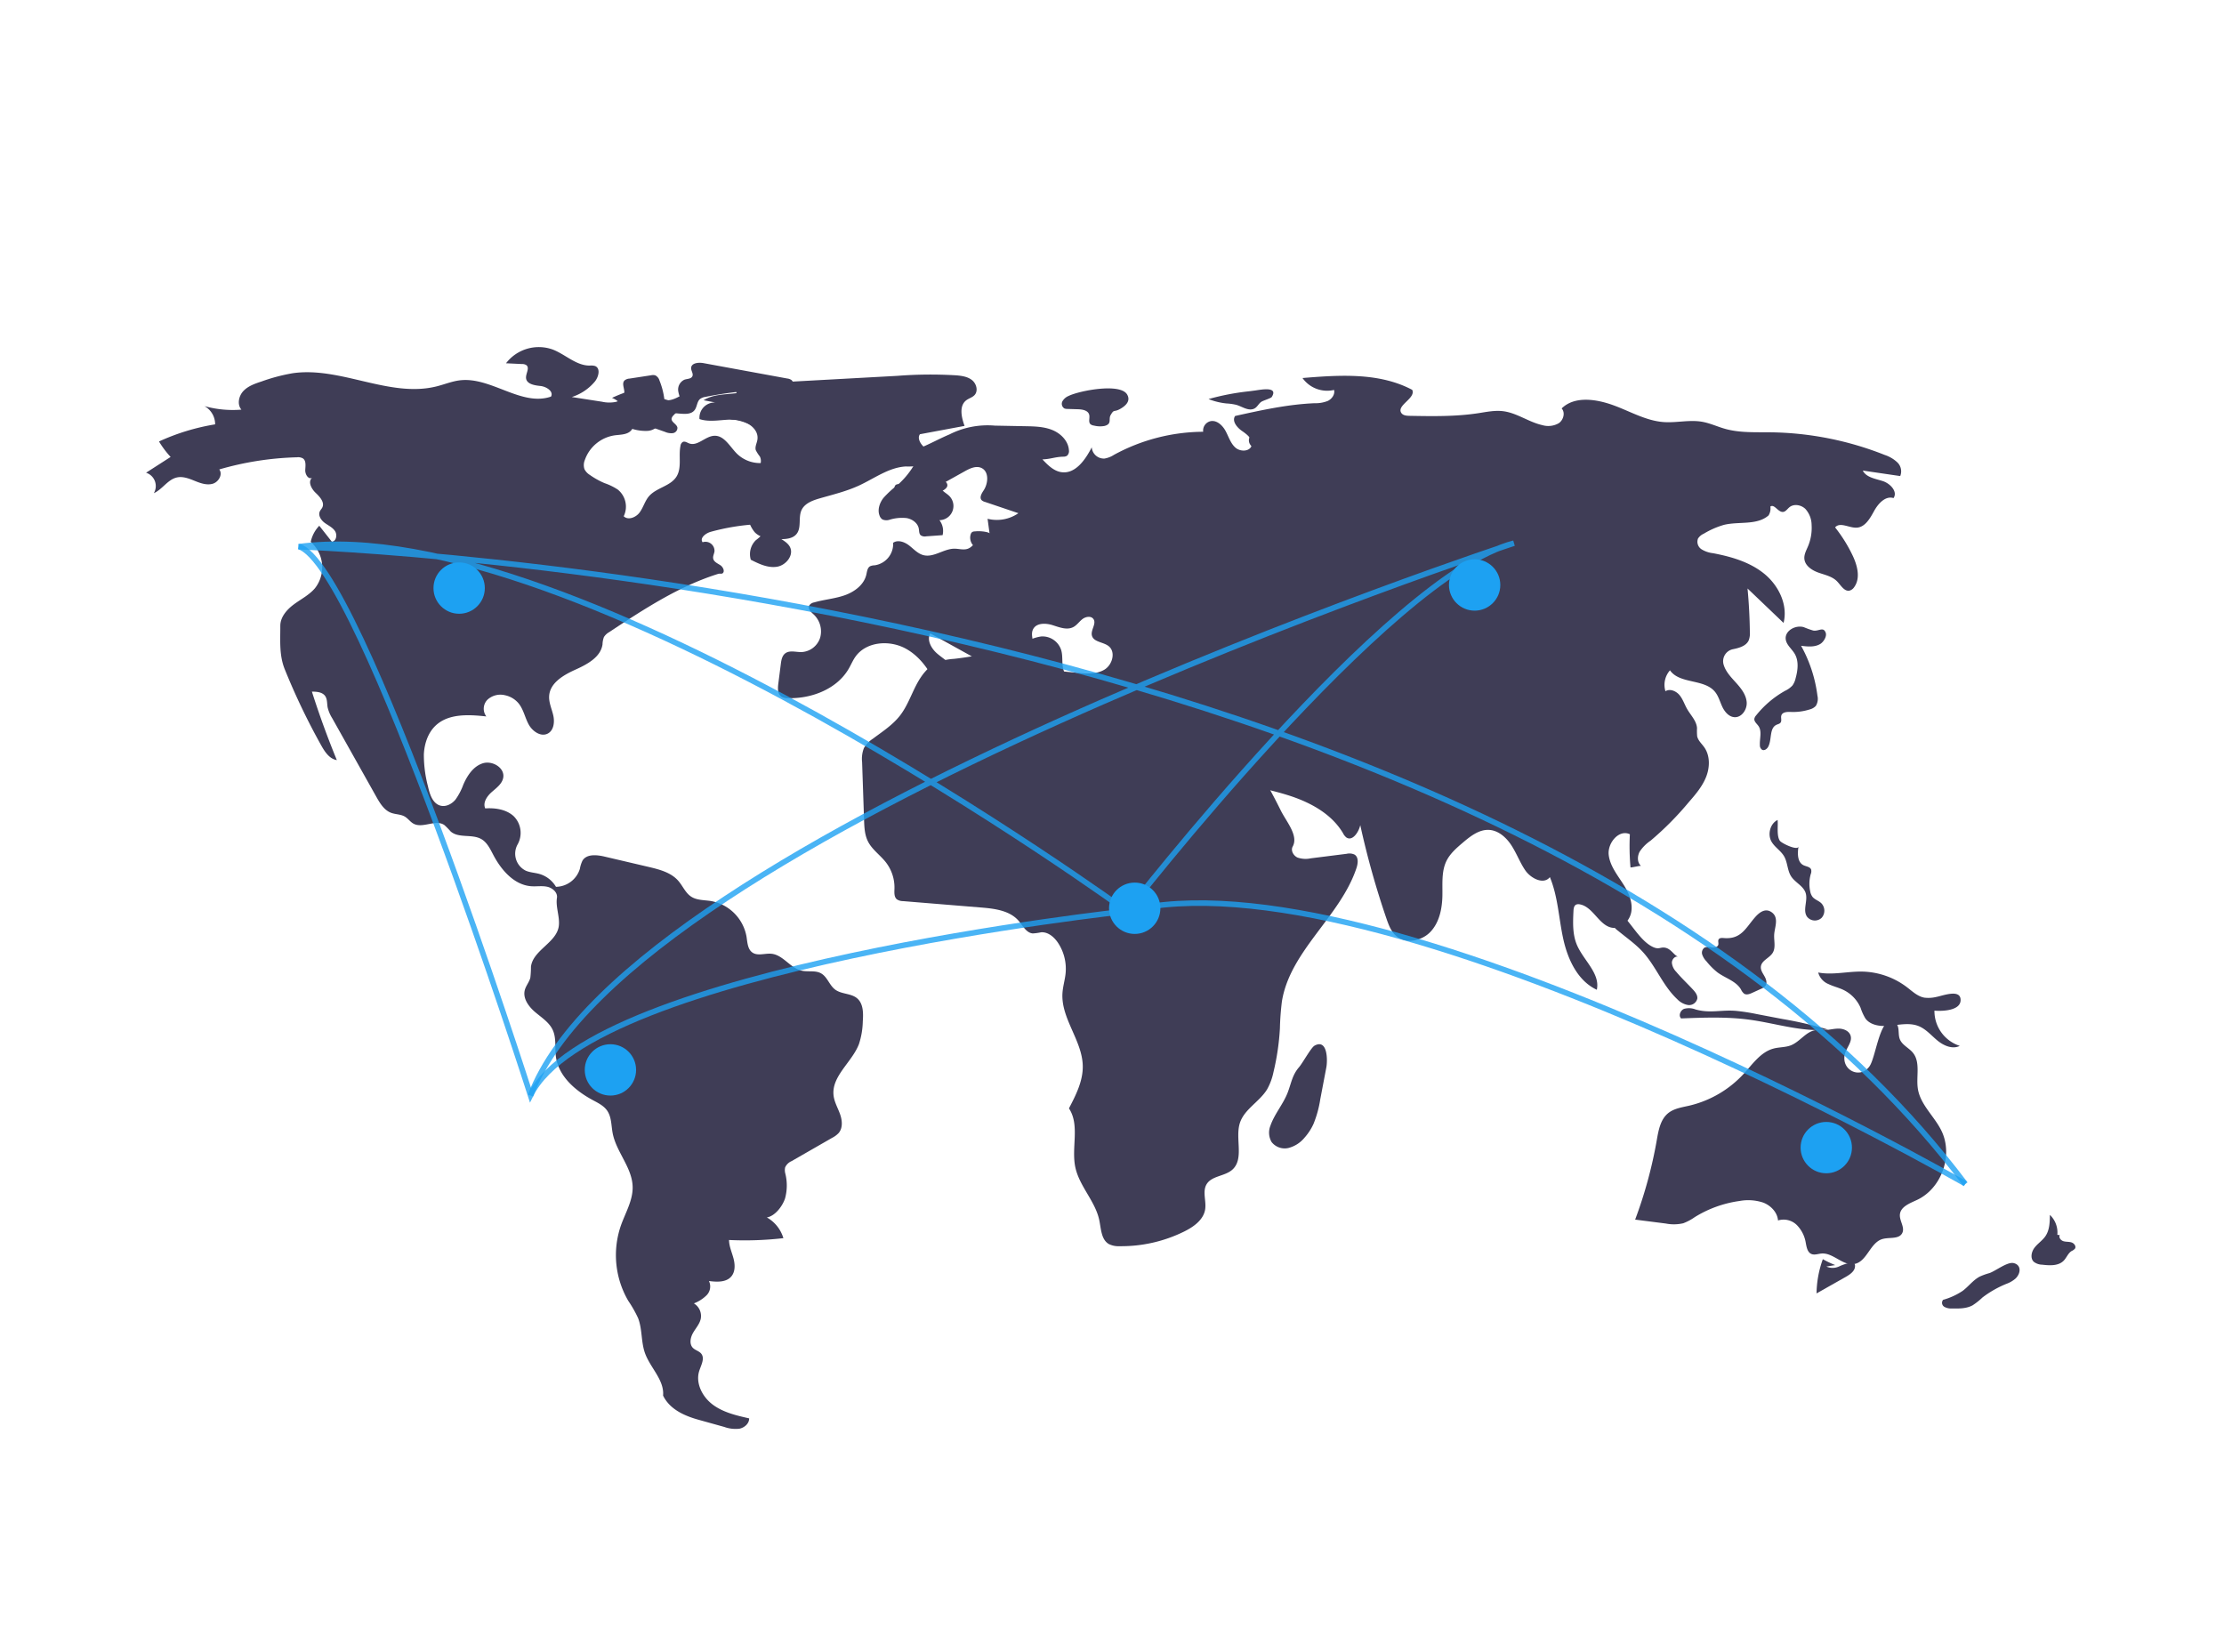 <svg xmlns="http://www.w3.org/2000/svg" width="801.8" height="595.575" viewBox="0 0 801.8 595.575">
  <g id="undraw_connected_world_wuay" transform="translate(0)">
    <path id="Path_82" data-name="Path 82" d="M750.366,157.787c-91-126.635-283.24-178-472.3-122.678C178.114,64.357,81.743,122.961,33.984,236.438c-85.375,202.851,93.88,267.636,211.093,288.284,56.678,9.984,110.059,26.756,158.839,49.59,87.76,41.081,243.1,77.483,360.235-93.638C849.054,356.646,810.988,242.138,750.366,157.787Z" transform="translate(-11.697 -13.011)" fill="none"/>
    <path id="Path_83" data-name="Path 83" d="M266.638,256.738a26.589,26.589,0,0,0-1.738-6.654,3.012,3.012,0,0,0-1.531-1.886,3.155,3.155,0,0,0-1.519-.017l-7.8,1.194a2.99,2.99,0,0,0-1.78.691c-1.016,1.068-.016,2.789-.047,4.263a4.007,4.007,0,0,1-3.1,3.448,11.736,11.736,0,0,1-4.933-.061l-10.907-1.695a17.983,17.983,0,0,0,8.251-5.506c1.435-1.7,2.2-4.875.125-5.68a5.092,5.092,0,0,0-1.894-.152c-4.942.038-8.83-4.087-13.456-5.825a14.878,14.878,0,0,0-16.744,4.992l5.81.28a2.579,2.579,0,0,1,1.548.413c1.273,1.046-.31,3.056-.13,4.694.233,2.128,3.059,2.583,5.189,2.8s4.833,1.946,3.808,3.826c-10.707,3.688-21.6-7.209-32.847-5.868-2.846.339-5.533,1.458-8.312,2.161-16.973,4.295-34.521-7.164-51.86-4.737a65.853,65.853,0,0,0-11.321,2.986c-2.36.775-4.821,1.612-6.536,3.409s-2.367,4.87-.743,6.749a37.986,37.986,0,0,1-13.312-1.265,7.458,7.458,0,0,1,3.834,6.573,78.985,78.985,0,0,0-20.234,6.17,34.078,34.078,0,0,0,4.188,5.579l-8.85,5.686a5.051,5.051,0,0,1,2.8,7.377c3.1-1.379,5.022-4.947,8.337-5.671,2.172-.474,4.382.415,6.442,1.249s4.325,1.644,6.458,1.018,3.706-3.392,2.351-5.154a110.359,110.359,0,0,1,28.033-4.38,3.516,3.516,0,0,1,2.123.4c1.236.857.911,2.709.844,4.212s1.1,3.478,2.448,2.8c-1.58,1.37-.229,3.95,1.287,5.39s3.343,3.429,2.415,5.3c-.242.489-.653.881-.886,1.374-.688,1.457.4,3.155,1.693,4.123s2.866,1.644,3.761,2.983.489,3.685-1.112,3.872l-4.549-5.775a11.841,11.841,0,0,0-3.073,5.823,12.218,12.218,0,0,1,1.511,16.713c-2.064,2.424-5,3.9-7.559,5.788s-4.931,4.584-4.925,7.767c.011,5.5-.438,10.61,1.623,15.71a241.994,241.994,0,0,0,13.138,27.41c1.3,2.325,2.979,4.872,5.612,5.273q-4.991-12.151-8.986-24.68c1.735.007,3.739.145,4.756,1.55.842,1.164.661,2.746.923,4.158A12.882,12.882,0,0,0,146.9,371.8l15.89,28.3c1.317,2.346,2.828,4.865,5.346,5.815,1.61.608,3.472.493,4.953,1.368,1.161.686,1.943,1.9,3.127,2.548,3.347,1.826,8-1.676,11.13.5a31.322,31.322,0,0,1,2.288,2.327c2.889,2.5,7.628.828,10.964,2.695,2.149,1.2,3.263,3.609,4.41,5.789,2.872,5.461,7.519,10.811,13.673,11.246,1.933.137,3.908-.23,5.8.2s3.75,2.079,3.447,3.993c-.52,3.282,1.1,6.875.666,10.169-.793,6-9.3,8.637-10.035,14.645a33.989,33.989,0,0,1-.223,3.961c-.384,1.578-1.569,2.863-1.99,4.432-.8,2.973,1.332,5.931,3.671,7.931s5.13,3.724,6.409,6.524c1.352,2.959.688,6.409,1.128,9.632.96,7.037,7.038,12.254,13.293,15.617,1.906,1.025,3.952,2.017,5.186,3.795,1.61,2.32,1.45,5.38,1.987,8.152,1.317,6.79,7.033,12.385,7.2,19.3.115,4.915-2.617,9.374-4.249,14.011a32.675,32.675,0,0,0,2.668,27.1,43.4,43.4,0,0,1,3.545,6.24c1.541,3.988,1.041,8.522,2.462,12.554,1.879,5.331,7.041,9.735,6.547,15.366,2.344,4.867,7.519,7.258,12.723,8.707l9.327,2.6a11.985,11.985,0,0,0,5.47.638c1.818-.36,3.554-1.87,3.507-3.723-4.574-1.031-9.294-2.128-13.064-4.915s-6.353-7.75-4.922-12.215c.663-2.07,2.074-4.461.733-6.172-.768-.979-2.173-1.235-3.039-2.129-1.351-1.394-.887-3.736.084-5.417s2.376-3.183,2.768-5.085a5.305,5.305,0,0,0-2.487-5.519,13.186,13.186,0,0,0,4.616-2.962,4.5,4.5,0,0,0,.82-5.1c2.836.36,6.184.536,8.046-1.634,1.487-1.732,1.384-4.322.8-6.528s-1.58-4.348-1.611-6.631a120.856,120.856,0,0,0,19.6-.665,12.711,12.711,0,0,0-5.96-7.465c2.947-.5,5.631-4.026,6.562-6.866a17.665,17.665,0,0,0,.118-8.865,4.757,4.757,0,0,1-.088-2.323,4.527,4.527,0,0,1,2.332-2.255l14.626-8.4a8.519,8.519,0,0,0,2.339-1.727c1.532-1.8,1.305-4.517.521-6.747s-2.041-4.327-2.344-6.671c-.9-7.012,6.6-12.042,9.135-18.642a28.091,28.091,0,0,0,1.389-8.173c.207-2.973.222-6.425-2.06-8.341-2.188-1.836-5.606-1.427-7.9-3.135-2.1-1.566-2.823-4.607-5.116-5.872-2.082-1.149-4.693-.418-7.009-.958-4.078-.951-6.644-5.651-10.809-6.086-2.35-.246-5.009.9-6.935-.465-1.7-1.206-1.765-3.629-2.088-5.686a15.879,15.879,0,0,0-12.816-12.858c-2.423-.389-5.06-.241-7.121-1.572-2.087-1.348-3.044-3.872-4.683-5.739-2.642-3.009-6.8-4.078-10.7-4.995L245.089,421.7c-2.815-.662-6.443-1.013-7.953,1.453a11.4,11.4,0,0,0-.941,2.959,9.163,9.163,0,0,1-8.617,6.486,10.191,10.191,0,0,0-6.009-4.65c-1.608-.448-3.329-.5-4.862-1.157a6.83,6.83,0,0,1-2.964-9.474,8.5,8.5,0,0,0-1.453-10.226c-2.7-2.421-6.6-3.006-10.213-2.763-.947-2.066.636-4.4,2.343-5.9s3.778-2.978,4.15-5.22c.584-3.527-3.916-6.206-7.333-5.154s-5.6,4.371-7.04,7.642a22.5,22.5,0,0,1-2.835,5.437c-1.3,1.583-3.406,2.716-5.393,2.208-2.814-.719-3.9-4.062-4.523-6.9a44.865,44.865,0,0,1-1.5-11.557c.175-3.892,1.487-7.889,4.358-10.524,4.677-4.294,11.852-3.873,18.165-3.188a4.613,4.613,0,0,1,.473-6.094,6.928,6.928,0,0,1,6.279-1.543,8.654,8.654,0,0,1,4.865,2.909c1.794,2.187,2.3,5.14,3.66,7.622s4.4,4.6,6.9,3.268c2.155-1.15,2.5-4.139,1.961-6.523s-1.676-4.7-1.481-7.137c.371-4.647,5.188-7.444,9.439-9.358s9.118-4.488,9.792-9.1a8.3,8.3,0,0,1,.5-2.645,5.188,5.188,0,0,1,1.9-1.79c12.406-8.2,25.018-16.5,39.2-20.977.738-.233.824.026,1.576-.157,1.052-.608.355-2.29-.654-2.968s-2.357-1.2-2.613-2.385c-.188-.873.326-1.731.46-2.614a3.264,3.264,0,0,0-4.285-3.307c-1.139-1.508,1.115-3.261,2.937-3.763a79.762,79.762,0,0,1,16.757-2.737,3.019,3.019,0,0,1,1.907.324c.952.659.83,2.172.156,3.113a18.317,18.317,0,0,1-2.564,2.328,7,7,0,0,0-1.816,7.04c2.958,1.5,6.175,3.054,9.451,2.524s6.185-4.212,4.645-7.152c-1.434-2.738-5.742-3.356-6.483-6.357-.867-3.513,4.106-6.638,2.986-10.08-.491-1.507-1.993-2.394-3.146-3.483a9.45,9.45,0,0,1-2.068-10.479,11.922,11.922,0,0,1-10.456-3.272c-2.5-2.524-4.5-6.506-8.048-6.393-3.259.1-6.066,3.906-9.114,2.746-.75-.285-1.54-.866-2.267-.526a1.873,1.873,0,0,0-.846,1.4c-.774,3.7.558,7.921-1.46,11.121-2.2,3.482-7.275,3.964-9.938,7.1-1.445,1.7-2.005,4-3.333,5.8s-4.148,2.939-5.742,1.373a7.914,7.914,0,0,0-2.15-9.623,21.115,21.115,0,0,0-4.749-2.31,28.164,28.164,0,0,1-5.305-2.957,5.225,5.225,0,0,1-1.948-2.084,4.749,4.749,0,0,1,.133-3.3,13.474,13.474,0,0,1,10.723-8.888c2.122-.289,4.593-.187,6-1.8.743-.856,1.133-2.149,2.212-2.5a3.263,3.263,0,0,1,2.042.251l7.922,2.788a5.56,5.56,0,0,0,2.822.467,1.913,1.913,0,0,0,1.655-2.011c-.253-1.316-2.277-1.947-2.093-3.274a2.186,2.186,0,0,1,.663-1.115,28.323,28.323,0,0,1,22.464-8.871c1,1.642-.581,3.587-1.9,4.989s-2.373,3.907-.782,4.986a4.363,4.363,0,0,0,2.109.475,18.417,18.417,0,0,1,5.614,1.7q4.106,1.787,8.055,3.911a10.212,10.212,0,0,1,.2-5.187c.658-1.623,2.528-2.9,4.161-2.264,1.574.609,2.381,2.693,4.058,2.884,2.237.255,3.119-3.05,2.185-5.1s-2.784-3.763-2.938-6.009c-.1-1.515.472-3.395-.738-4.312a3.3,3.3,0,0,0-1.428-.5L280.771,243.8c-1.795-.33-4.388-.077-4.467,1.746-.044,1.018.865,2.024.462,2.96-.43,1-1.841.907-2.869,1.26a3.922,3.922,0,0,0-2.243,4.122,11.47,11.47,0,0,0,1.893,4.645C271.58,257.712,268.6,257.56,266.638,256.738Z" transform="translate(-27.137 -112.883)" fill="#3f3d56"/>
    <path id="Path_84" data-name="Path 84" d="M286.9,228.906a9.786,9.786,0,0,0-10.75,3.219,2.153,2.153,0,0,0-.5,2.268c.6,1.017,2.119.615,3.241.252a8.157,8.157,0,0,1,5.119-.122c1.054.362,2,1,3.054,1.349a3.076,3.076,0,0,0,3.136-.458,4.083,4.083,0,0,0,.773-2.929,2.356,2.356,0,0,0-.6-1.936,3.078,3.078,0,0,0-1.388-.411,4.782,4.782,0,0,1-2.8-1.635" transform="translate(-96.143 -81.853)" fill="#3f3d56"/>
    <path id="Path_85" data-name="Path 85" d="M303.567,225.126a2.49,2.49,0,0,0-2.406,3.506,10.091,10.091,0,0,0,4.023.262A3.439,3.439,0,0,0,308,226.316a6.474,6.474,0,0,1-4.584-.875" transform="translate(-104.043 -80.69)" fill="#3f3d56"/>
    <path id="Path_86" data-name="Path 86" d="M348.595,217.607a46.281,46.281,0,0,0-10.317,3.5,7.751,7.751,0,0,1,4.951,7.785,4.054,4.054,0,0,0,.047,1.925c.379.919,1.477,1.263,2.442,1.5a16.1,16.1,0,0,0,5.356.684,5.456,5.456,0,0,0,4.434-2.709,19.308,19.308,0,0,1,.922-2.179c2.314-3.524,9.187.737,11.671-2.669.875-1.2.8-3.006,1.936-3.956a4.349,4.349,0,0,1,1.99-.759,139.742,139.742,0,0,1,15.116-2.153c2.4-.209,5.538-1.072,5.558-3.486a41.871,41.871,0,0,0-26.709,3.593c-2.977,1.491-6.915,4.628-9.783,2.651-1.074-.74-1.021-2.734-2.5-3.566C352.2,216.92,350.2,217.266,348.595,217.607Z" transform="translate(-117.636 -77.66)" fill="#3f3d56"/>
    <path id="Path_87" data-name="Path 87" d="M389.479,223.012l4.251.817A5.509,5.509,0,0,0,388,229.8c3.981,1.33,8.321.036,12.514.213s9.072,3.172,8.356,7.308c-.216,1.25-.939,2.5-.563,3.712a13.82,13.82,0,0,0,1.436,2.235c.881,1.631.177,3.693-.936,5.175s-2.609,2.665-3.585,4.24c-2.429,3.918-1.049,8.983.4,13.359a11.777,11.777,0,0,0,2.265,4.523c2.144,2.28,5.638,2.478,8.767,2.524,2.278.033,4.887-.079,6.327-1.844,1.88-2.3.566-5.9,1.8-8.6,1.124-2.456,3.989-3.509,6.584-4.256,4.755-1.369,9.6-2.533,14.1-4.6,5.582-2.567,10.8-6.569,16.934-6.9a23.243,23.243,0,0,0,5.143-.361c1.658-.472,3.233-1.9,3.107-3.624-.107-1.469-1.35-2.548-2.321-3.655s-1.734-2.81-.841-3.982l16.081-3c-1.14-3.106-2.028-7.2.591-9.22.945-.73,2.21-1.021,3.015-1.9,1.371-1.5.682-4.093-.9-5.371s-3.724-1.575-5.752-1.744a154.317,154.317,0,0,0-21.208.189l-41.431,2.271c-2.78.152-5.99-.08-8.54.868-2.159.8-3.693,2.277-6.162,2.795C398.619,221.1,393.6,220.453,389.479,223.012Z" transform="translate(-135.822 -78.721)" fill="#3f3d56"/>
    <path id="Path_88" data-name="Path 88" d="M487.894,268.279a1.71,1.71,0,0,0-1.237.281,1.562,1.562,0,0,0-.4.954,6.3,6.3,0,0,0,.915,4.51,4.416,4.416,0,0,0,4.043,1.938c1.914-.244,3.325-1.877,5.084-2.674,2.712-1.227,14.23-3.14,6.263-7.444-2.746-1.483-4.52-.174-6.684.8a15.208,15.208,0,0,1-7.98,1.632Z" transform="translate(-163.773 -93.713)" fill="#3f3d56"/>
    <path id="Path_89" data-name="Path 89" d="M577.938,221.793a4.549,4.549,0,0,0-2.213,1.927,1.944,1.944,0,0,0,.729,2.579,2.9,2.9,0,0,0,1.085.172l3.783.113c1.607.048,3.614.39,4.046,1.939.321,1.15-.4,2.628.469,3.449a2.439,2.439,0,0,0,1.287.5,8.769,8.769,0,0,0,3.812.123c2.752-.738,1.306-2.418,2.173-3.914,1.326-2.289,1.1-.9,3.434-2.215,1.726-.969,3.956-2.726,2.516-5.195C596.553,216.979,581.635,219.949,577.938,221.793Z" transform="translate(-192.699 -79.04)" fill="#3f3d56"/>
    <path id="Path_90" data-name="Path 90" d="M670.256,219.68l-2.2.293a88.486,88.486,0,0,0-14.706,2.816,24.477,24.477,0,0,0,6.44,1.58,19.78,19.78,0,0,1,3.607.513c2.107.627,4.231,2.247,6.266,1.417,1.262-.515,1.674-1.829,2.72-2.525.722-.481,3.46-1.259,3.767-1.745C678.628,218.1,672.158,219.426,670.256,219.68Z" transform="translate(-217.647 -78.917)" fill="#3f3d56"/>
    <path id="Path_91" data-name="Path 91" d="M684.723,232.116a41.192,41.192,0,0,0-8.106,5.936c-1.032.97-2.086,2.177-1.993,3.59.124,1.879,2.125,2.968,3.859,3.7l7.022,2.973c.852-1.2.072-2.858-.808-4.038s-1.927-2.545-1.538-3.965c.444-1.62,2.419-2.172,4.076-2.452,2.7-.455,9.981-.418,9.106-4.768C695.31,227.969,687.432,230.6,684.723,232.116Z" transform="translate(-224.363 -82.71)" fill="#3f3d56"/>
    <path id="Path_92" data-name="Path 92" d="M685.72,599.23a6.7,6.7,0,0,0,.424,5.9,5.983,5.983,0,0,0,6.141,2.122,11.063,11.063,0,0,0,5.7-3.666,19.638,19.638,0,0,0,3.279-5.029,39.258,39.258,0,0,0,2.431-8.894l2.18-11.447c.487-2.558.468-10.4-4.234-7.846-1.285.7-4.259,6.21-5.605,7.773-2.426,2.817-2.747,5.551-4.025,8.964C690.414,591.386,687.2,594.949,685.72,599.23Z" transform="translate(-227.702 -193.403)" fill="#3f3d56"/>
    <path id="Path_93" data-name="Path 93" d="M1005.066,682.973a34.288,34.288,0,0,1-4.468-2.127,37.662,37.662,0,0,0-2.265,12.345l10.529-5.958c1.584-.9,3.379-2.141,3.345-3.961a1.253,1.253,0,0,0-.582-1.139,1.42,1.42,0,0,0-.738-.086,17.82,17.82,0,0,0-4.457,1.432,5.441,5.441,0,0,1-4.546.024" transform="translate(-343.427 -226.889)" fill="#3f3d56"/>
    <path id="Path_94" data-name="Path 94" d="M1073.869,687.093a22.781,22.781,0,0,0-3.376,1.212c-2.416,1.229-4.06,3.564-6.234,5.183a24.73,24.73,0,0,1-7.044,3.227,1.689,1.689,0,0,0,.394,2.489,4.883,4.883,0,0,0,2.781.625c2.554.056,5.246.081,7.483-1.153a23.61,23.61,0,0,0,3.523-2.8,37.306,37.306,0,0,1,8.867-5.014,10.179,10.179,0,0,0,3.091-1.848c1.954-1.925,2.091-4.9-.726-5.55C1080.349,682.937,1076.034,686.391,1073.869,687.093Z" transform="translate(-356.687 -228.1)" fill="#3f3d56"/>
    <path id="Path_95" data-name="Path 95" d="M1107.87,665.331a8.783,8.783,0,0,0-2.687-7.2c-.029,2.65-.109,5.474-1.6,7.666-1.062,1.562-2.728,2.617-3.891,4.1s-1.68,3.845-.315,5.151a5.115,5.115,0,0,0,3.031,1.044c2.717.32,5.862.5,7.768-1.465,1.04-1.071,1.546-2.658,2.815-3.446a3.423,3.423,0,0,0,1.235-.884c.524-.833-.308-1.93-1.245-2.23s-1.969-.159-2.911-.444-1.805-1.344-1.322-2.2" transform="translate(-366.153 -220.149)" fill="#3f3d56"/>
    <path id="Path_96" data-name="Path 96" d="M1041.706,539.089a12.213,12.213,0,0,1-4.358.257c-2.419-.445-4.3-2.268-6.254-3.763a27.588,27.588,0,0,0-16.119-5.632c-5.306-.1-10.662,1.338-15.874.335a6.262,6.262,0,0,0,3.69,4.159c1.729.844,3.638,1.269,5.375,2.1a12.833,12.833,0,0,1,6.216,6.467,18.262,18.262,0,0,0,1.759,3.868c1.733,2.331,5.017,2.843,7.915,2.652,3.779-.249,7.725-1.335,11.241.072,2.689,1.077,4.614,3.431,6.859,5.261s5.408,3.189,7.987,1.868a13.2,13.2,0,0,1-9.135-12.7c2.529.233,9.813.143,9.42-4.154C1050.1,536.23,1043.879,538.7,1041.706,539.089Z" transform="translate(-343.601 -179.678)" fill="#3f3d56"/>
    <path id="Path_97" data-name="Path 97" d="M989.273,576.433c.449-2.463,2.9-4.637,2.14-7.021-.529-1.648-2.44-2.462-4.171-2.5s-3.431.475-5.161.523a25.165,25.165,0,0,0-3.38.048c-3.435.565-5.552,4.165-8.79,5.445-1.968.778-4.18.63-6.227,1.168-4.647,1.222-7.588,5.613-10.836,9.153a38.671,38.671,0,0,1-19.628,11.447c-2.642.612-5.483,1-7.583,2.719-2.781,2.273-3.466,6.168-4.085,9.706a160.318,160.318,0,0,1-7.8,28.65l11.035,1.409a15,15,0,0,0,6.293-.091,18.272,18.272,0,0,0,4.14-2.2,41.324,41.324,0,0,1,16.145-5.828,17.142,17.142,0,0,1,8.631.6c2.712,1.074,5.038,3.51,5.265,6.418a6.779,6.779,0,0,1,6.775,1.648,11.777,11.777,0,0,1,3.235,6.457c.291,1.51.581,3.319,1.982,3.952,1.143.517,2.454-.04,3.7-.14,4.242-.339,7.763,4.607,11.933,3.755,4.472-.914,5.57-7.611,9.933-8.953,2.506-.771,6.021.166,7.22-2.164,1.058-2.054-1.052-4.425-.835-6.726.268-2.833,3.609-4.035,6.185-5.243,8.88-4.167,13.094-16.118,8.791-24.933-2.549-5.223-7.566-9.334-8.493-15.071-.713-4.414,1.027-9.562-1.787-13.036-1.432-1.768-3.856-2.743-4.708-4.852-.536-1.328-.321-2.834-.609-4.236s-1.512-2.869-2.9-2.506c-4.02,1.055-5.3,13.474-7.455,16.491C994.956,585.1,988.237,582.084,989.273,576.433Z" transform="translate(-324.247 -196.078)" fill="#3f3d56"/>
    <path id="Path_98" data-name="Path 98" d="M913.646,547.694a6.471,6.471,0,0,0-4.19-.214c-1.316.55-2.085,2.483-1.029,3.442,8.265-.322,16.58-.642,24.775.481,9.442,1.293,18.785,4.5,28.268,3.554a143.869,143.869,0,0,0-16.49-3.827l-9.284-1.773a71.784,71.784,0,0,0-7.539-1.165C922.863,547.755,918.854,549.154,913.646,547.694Z" transform="translate(-302.335 -183.759)" fill="#3f3d56"/>
    <path id="Path_99" data-name="Path 99" d="M923.7,507.691c-.686-.057-1.536-.107-1.891.483-.339.564.049,1.308-.133,1.94-.249.863-1.38,1.084-2.271.967a4.351,4.351,0,0,0-2.644.03,2.241,2.241,0,0,0-.866,2.546,6.553,6.553,0,0,0,1.528,2.436,24.882,24.882,0,0,0,3.965,3.977c2.841,2.1,6.689,3.107,8.478,6.151A4.083,4.083,0,0,0,931,527.745c.859.544,1.979.13,2.9-.292l3.241-1.481a3.683,3.683,0,0,0,1.515-1.031c.741-1,.286-2.433-.336-3.516s-1.417-2.2-1.284-3.444c.238-2.213,3.083-3.059,4.253-4.952,1.179-1.908.411-4.367.547-6.607.159-2.619,1.8-6.025-.843-7.982-2.25-1.663-4.4-.126-6.016,1.71C931.575,504.021,929.964,508.214,923.7,507.691Z" transform="translate(-302.202 -169.504)" fill="#3f3d56"/>
    <path id="Path_100" data-name="Path 100" d="M951.293,457.773c1.107,2.119,3.414,3.383,4.62,5.447,1.308,2.237,1.159,5.127,2.578,7.295,1.456,2.224,4.386,3.405,5.2,5.935.891,2.762-1.131,6.119.481,8.532a3.582,3.582,0,0,0,5.254.483,3.854,3.854,0,0,0-.159-5.377c-.955-.87-2.325-1.246-3.122-2.263a4.748,4.748,0,0,1-.809-1.969,12.89,12.89,0,0,1,.2-6.178,2.749,2.749,0,0,0,.155-1.616c-.359-1.043-1.771-1.117-2.762-1.6-2.251-1.1-2.2-4.276-1.8-6.75-.262,1.647-6.129-1.154-6.743-2.087-1.22-1.853-.556-5.428-.8-7.476C950.955,451.419,949.939,455.183,951.293,457.773Z" transform="translate(-312.725 -154.534)" fill="#3f3d56"/>
    <path id="Path_101" data-name="Path 101" d="M873.467,501.595c-1.083-1.212-2.714-2.48-4.166-1.749a2.637,2.637,0,0,0-.978,3.252,7.157,7.157,0,0,0,2.362,2.816c3.025,2.5,6.283,4.747,8.923,7.647,4.723,5.191,7.225,12.195,12.362,16.976a6.934,6.934,0,0,0,3.893,2.107,3.025,3.025,0,0,0,3.349-2.312c.142-1.23-.716-2.331-1.554-3.242-2-2.17-4.18-4.168-6.064-6.436a5.409,5.409,0,0,1-1.55-3.237c-.01-1.221,1.1-2.5,2.287-2.2-1.439-.368-2.506-2.765-4.618-3.216-1.765-.377-2.192.716-4.292-.185C879.416,510.1,876.272,504.736,873.467,501.595Z" transform="translate(-287.295 -170.318)" fill="#3f3d56"/>
    <path id="Path_102" data-name="Path 102" d="M990.542,349.111a33.168,33.168,0,0,1-3.384-1.209c-2.974-.893-6.91,1.293-6.513,4.373.263,2.046,2.168,3.426,3.22,5.2,1.56,2.632,1.144,5.971.324,8.919a6.973,6.973,0,0,1-1.125,2.538,8.6,8.6,0,0,1-2.666,1.917,35.649,35.649,0,0,0-10.431,8.862,2.554,2.554,0,0,0-.63,1.187c-.142,1.04.9,1.8,1.494,2.665,1.313,1.927.364,4.519.494,6.847a1.936,1.936,0,0,0,.816,1.7c.791.4,1.729-.281,2.158-1.058,1.423-2.579.351-6.718,3.021-7.961.505-.235,1.117-.334,1.454-.778.535-.7.019-1.746.29-2.587.407-1.263,2.134-1.32,3.46-1.264a19.638,19.638,0,0,0,6.746-.9,4.49,4.49,0,0,0,2.233-1.293,4.859,4.859,0,0,0,.568-3.679,49.867,49.867,0,0,0-5.892-17.978c2.345.3,4.9.559,6.921-.663,1.133-.684,2.492-2.731,1.93-4.124C994.142,347.625,992.534,349.48,990.542,349.111Z" transform="translate(-336.849 -121.793)" fill="#3f3d56"/>
    <path id="Path_103" data-name="Path 103" d="M579.653,389.593a9.033,9.033,0,0,1,.063,4.54c-.493,1.45-2.045,2.661-3.511,2.217-1.137-.345-1.794-1.488-2.6-2.36-4.491-4.849-14.624-2.041-17.4-8.04-1.132-2.448-.363-5.381-1.135-7.965a7.09,7.09,0,0,0-7.18-4.878,14.754,14.754,0,0,0-4.132,1.233,104.177,104.177,0,0,1-27.374,6.847,22.491,22.491,0,0,0-5.26.957c-3.857,1.4-6.492,4.974-8.367,8.623s-3.26,7.6-5.774,10.84c-2.642,3.407-6.345,5.793-9.8,8.373a10,10,0,0,0-3.233,3.388,10.6,10.6,0,0,0-.648,5.035l.706,20.757c.091,2.67.2,5.435,1.4,7.824,1.492,2.984,4.44,4.938,6.485,7.573a14.833,14.833,0,0,1,3.077,9.473c-.043,1.374-.18,3,.89,3.862a3.914,3.914,0,0,0,2.189.629l28.078,2.3c4.939.4,10.413,1.069,13.638,4.832,1.522,1.776,2.744,4.33,5.076,4.52a18.856,18.856,0,0,0,2.973-.408c2.523-.2,4.74,1.715,6.139,3.825a16.968,16.968,0,0,1,2.725,10.888c-.229,2.406-.975,4.745-1.136,7.157-.612,9.177,7.167,17.15,7.318,26.346.089,5.409-2.479,10.463-4.983,15.259,4.041,6.121.732,14.272,2.341,21.428,1.526,6.789,7.187,12.1,8.6,18.917.646,3.119.683,6.958,3.434,8.565a7.828,7.828,0,0,0,3.885.778,51.223,51.223,0,0,0,23.325-5.31c3.4-1.688,6.926-4.207,7.52-7.958.479-3.024-1.055-6.407.506-9.042,1.84-3.1,6.552-2.859,9.259-5.246,4.391-3.873.967-11.258,2.746-16.836,1.6-5.014,7.1-7.677,9.833-12.177a21.636,21.636,0,0,0,2.285-6.193,88.339,88.339,0,0,0,2.325-15.795,94.7,94.7,0,0,1,.715-9.675c2.942-18.278,21.012-30.517,26.878-48.076.56-1.677.823-3.911-.668-4.859a4.272,4.272,0,0,0-2.841-.3l-12.943,1.632a8.911,8.911,0,0,1-4.788-.276c-1.476-.668-2.535-2.535-1.751-3.954,2.2-3.982-2.324-9.014-4.333-13.095a193.231,193.231,0,0,0-19.242-31.206,3.173,3.173,0,0,1-.844-1.832l3.674.122c-1.24-4.45-3.286-9.319-7.609-10.946-2.436-.917-5.133-.6-7.732-.458C595,391.856,587.02,390.732,579.653,389.593Z" transform="translate(-172.497 -143.652)" fill="#3f3d56"/>
    <path id="Path_104" data-name="Path 104" d="M609.444,255.917c1.948,2.069,4.131,4.262,6.949,4.623,4.978.637,8.557-4.511,10.836-8.983a4.389,4.389,0,0,0,4.58,4.061,9.041,9.041,0,0,0,3.445-1.347,67.864,67.864,0,0,1,32.151-8.311,3.472,3.472,0,0,1,2.651-3.817c2.285-.453,4.344,1.523,5.446,3.575s1.79,4.431,3.541,5.968,5.142,1.469,5.834-.755c.664-2.136-1.561-3.957-3.409-5.216s-3.8-3.59-2.552-5.448c9.444-2.09,18.946-4.189,28.61-4.6a11.981,11.981,0,0,0,4.816-.83c1.474-.723,2.645-2.365,2.249-3.958a10.906,10.906,0,0,1-11.381-4.293c13.409-1.107,27.671-2.05,39.554,4.26,1.426,3.061-5.842,5.608-3.9,8.369.62.881,1.863.984,2.94,1,8.258.153,16.563.3,24.728-.943,2.984-.456,6-1.1,8.993-.729,4.99.615,9.257,3.945,14.166,5.03a7.58,7.58,0,0,0,5.922-.705c1.684-1.162,2.408-3.808,1.028-5.319,4.622-4.53,12.293-3.407,18.39-1.238s11.874,5.666,18.327,6.149c4.628.347,9.32-.9,13.892-.107,2.874.5,5.548,1.776,8.356,2.561,5.312,1.485,10.931,1.172,16.446,1.243a115.231,115.231,0,0,1,41.064,8.16,12.209,12.209,0,0,1,4.565,2.7,4.476,4.476,0,0,1,1.019,4.911L905.2,259.95c1.273,2.506,4.566,2.933,7.241,3.8s5.448,3.818,3.84,6.124c-2.9-.923-5.524,1.975-6.988,4.64s-3.248,5.858-6.284,6.021c-2.719.145-6.008-2.17-7.781-.1a53.062,53.062,0,0,1,6.252,10c1.751,3.648,3,8.245.632,11.528a2.988,2.988,0,0,1-1.6,1.239c-1.933.489-3.189-1.875-4.575-3.309-1.747-1.806-4.389-2.318-6.754-3.165s-4.858-2.513-5.043-5.019c-.115-1.559.708-3.008,1.314-4.449a17.143,17.143,0,0,0,1.3-7.689,8.733,8.733,0,0,0-2.245-5.793c-1.519-1.478-4.141-1.947-5.772-.593-.761.632-1.371,1.642-2.359,1.68-1.746.067-3.086-2.977-4.491-1.938a4.773,4.773,0,0,1-.648,3.192c-4.192,3.645-10.631,2.1-16.034,3.391a30.094,30.094,0,0,0-7.315,3.195,4.707,4.707,0,0,0-2.091,1.755,3.237,3.237,0,0,0,1.258,3.861,9.988,9.988,0,0,0,4.148,1.416c6.588,1.248,13.272,3.179,18.473,7.41s8.612,11.226,6.966,17.726l-12.991-12.413q.74,7.818.84,15.68a7.049,7.049,0,0,1-.412,3.016c-.926,2.046-3.436,2.734-5.636,3.186a4.415,4.415,0,0,0-3.389,5.656c.781,2.547,2.73,4.533,4.514,6.512s3.54,4.228,3.774,6.882-1.769,5.646-4.427,5.461c-2.015-.14-3.51-1.944-4.37-3.772s-1.371-3.864-2.662-5.417c-3.909-4.7-12.688-2.687-16.19-7.7a7.919,7.919,0,0,0-1.638,7.536c1.629-1.02,3.859-.072,5.083,1.41s1.8,3.382,2.763,5.046c1.3,2.246,3.361,4.237,3.542,6.824a22.3,22.3,0,0,0,.049,2.935c.322,1.568,1.646,2.693,2.565,4,2.137,3.049,2.032,7.237.654,10.7s-3.853,6.35-6.3,9.152a110.383,110.383,0,0,1-13.728,13.825,14.422,14.422,0,0,0-3.9,3.922c-.9,1.622-.948,3.9.438,5.131-.992.05-2.771.538-3.763.587a87.478,87.478,0,0,1-.227-11.968c-3.915-1.88-8.13,3.154-7.624,7.467s3.625,7.774,5.846,11.506c1.624,2.729,2.831,5.911,2.289,9.04s-3.335,6.015-6.5,5.74c-5.032-.439-7.137-7.663-12.12-8.49a2.036,2.036,0,0,0-1.311.13c-.74.406-.868,1.4-.91,2.238-.2,4.136-.38,8.437,1.234,12.25,2.362,5.579,8.464,10.265,7.184,16.186-6.9-3.205-10.481-10.938-12.109-18.367s-1.9-15.226-4.817-22.248c-2.216,2.84-6.873.492-8.9-2.487-1.919-2.825-3.1-6.092-4.963-8.955s-4.715-5.426-8.126-5.583c-3.577-.165-6.679,2.289-9.406,4.608-2.243,1.907-4.546,3.889-5.857,6.525-1.908,3.836-1.409,8.358-1.5,12.642-.1,4.631-1.081,9.516-4.237,12.906s-8.982,4.571-12.463,1.516c-1.817-1.6-2.7-3.978-3.481-6.266a306.736,306.736,0,0,1-9.424-33.645c-.585,2.6-2.867,5.948-5.047,4.417a4.52,4.52,0,0,1-1.163-1.5c-4.066-6.891-11.6-11.025-19.2-13.5s-15.612-3.635-23.136-6.358a58.6,58.6,0,0,1-12-5.978,9.439,9.439,0,0,0-.577,9.655,7.691,7.691,0,0,0,8.678,3.632c1.671-.534,3.081-1.693,4.739-2.266s3.882-.292,4.607,1.306c.694,1.529-.355,3.378.165,4.974.792,2.431,4.459,2.618,5.741,4.83.954,1.646.169,3.831-1.193,5.159a21.592,21.592,0,0,1-4.842,2.981c-5.394,3-9.23,8.12-13.945,12.1s-11.366,6.893-16.984,4.337c1.339-6.782-6.739-11.76-8.225-18.511-.489-2.222-.236-4.582-.934-6.748-1.011-3.135-3.793-5.291-6.074-7.667a30.089,30.089,0,0,1-8.253-21.891c.123-2.79.636-5.625,0-8.345s-2.887-5.352-5.677-5.228c-6.372.281-14.4.755-17.744-4.677-1.193-1.939-1.713-4.778.013-6.264,1.217-1.048,3.014-.949,4.612-.792l14.358,1.412c3.358.33,6.988.6,9.87-1.153s4.13-6.416,1.462-8.481c-1.95-1.509-5.443-1.427-6.009-3.827-.472-2,1.74-4.266.545-5.936-.857-1.2-2.782-.865-3.949.032s-2.014,2.211-3.32,2.89c-2.291,1.192-5.029.058-7.494-.714s-5.769-.837-6.965,1.453c-1.337,2.56,1.186,5.915-.141,8.481-1.754,3.392-7.7,1.461-10.16,4.379-2.827,3.348,1.924,8.34.97,12.618a7.854,7.854,0,0,1-7.738-.435,7.516,7.516,0,0,1-3.248-7c.236-1.924,1.239-3.888.567-5.706-.543-1.47-2.019-2.345-3.391-3.1L569,318.639c-1.3,2.4.342,5.382,2.391,7.187s4.614,3.164,5.959,5.54a7.271,7.271,0,0,1-2.736,9.587,1.678,1.678,0,0,1-1.383.241,1.929,1.929,0,0,1-.9-1.206c-2.462-6.3-6.158-12.512-12.067-15.8s-14.4-2.614-18.275,2.929c-.92,1.317-1.538,2.818-2.34,4.21-4.26,7.4-13.392,10.9-21.925,10.67a4.354,4.354,0,0,1-2.392-.562c-1.379-.952-1.317-2.973-1.106-4.636l.9-7.055c.18-1.417.44-2.983,1.562-3.867,1.581-1.247,3.861-.46,5.874-.489a7.444,7.444,0,0,0,6.757-5.215,8.389,8.389,0,0,0-2.336-8.343c-.923-.867-2.161-1.955-1.674-3.123a2.582,2.582,0,0,1,1.811-1.219c3.616-1.05,7.436-1.325,10.992-2.564s7-3.774,7.846-7.444c.258-1.125.376-2.487,1.386-3.045a4.155,4.155,0,0,1,1.6-.327,7.792,7.792,0,0,0,6.684-8.124c1.7-1.191,4.091-.315,5.74.952s3.1,2.939,5.11,3.485c3.738,1.017,7.35-2.292,11.224-2.308,1.629-.006,3.316.57,4.848.017,1.554-.56,2.482-2.107,3.674-3.249s3.285-1.84,4.386-.609l-.938-6.945a13.654,13.654,0,0,0,11.112-2.009l-12.118-4.095a2.635,2.635,0,0,1-1.133-.606c-.881-.949-.006-2.427.711-3.506,1.714-2.58,2-6.83-.817-8.114-1.924-.877-4.132.176-5.978,1.205l-8.845,4.932c-.281,1.681,1.775,2.634,3.049,3.767a5.112,5.112,0,0,1-3.334,8.932,6.37,6.37,0,0,1,1.138,5.4l-5.951.428a2.578,2.578,0,0,1-1.93-.377c-.636-.565-.55-1.556-.7-2.394-.356-2.024-2.337-3.442-4.36-3.805a15.334,15.334,0,0,0-6.093.563,3.637,3.637,0,0,1-2.619-.06,2.616,2.616,0,0,1-1.036-1.308c-.878-2.129-.057-4.631,1.353-6.451a35.8,35.8,0,0,1,5.074-4.666,29.572,29.572,0,0,0,8.793-13.638c3.276-1.373,6.668-3.238,9.944-4.61a30.428,30.428,0,0,1,16.355-3.169l11.095.212c3.285.063,6.658.143,9.7,1.4s5.706,3.961,5.916,7.239a2.222,2.222,0,0,1-.711,2.032,2.621,2.621,0,0,1-1.4.316C613.814,255.047,612.508,255.81,609.444,255.917Z" transform="translate(-233.631 -90.3)" fill="#3f3d56"/>
    <path id="Path_105" data-name="Path 105" d="M520.321,308.646a3.246,3.246,0,0,0,.885-3.265,6.073,6.073,0,0,0-6.288,1.187,10.6,10.6,0,0,0-1.685,2.227c-1.458,2.378-2.747,5.22-1.9,7.878a2.238,2.238,0,0,0,1.024,1.4,2.693,2.693,0,0,0,1.194.187,40.017,40.017,0,0,0,4.8-.3c.979-.12,2.116-.4,2.494-1.307.5-1.2-.706-2.552-.355-3.8a4.151,4.151,0,0,1,1.025-1.468,1.941,1.941,0,0,0,.6-1.629c-.142-.586-1.038-.918-1.361-.409" transform="translate(-171.334 -106.553)" fill="#3f3d56"/>
    <path id="Path_106" data-name="Path 106" d="M532.035,295.659a13.444,13.444,0,0,0-4.354-.273,1.9,1.9,0,0,0-.928.211,1.548,1.548,0,0,0-.572.828,4.113,4.113,0,0,0,2.395,5.041,5.146,5.146,0,0,1,1.485.6c1.231.955.446,2.908.68,4.449.262,1.73,1.937,3.183,1.63,4.906-.242,1.357-1.692,2.432-1.458,3.791.245,1.423,2.051,1.851,3.49,1.965a4.39,4.39,0,0,0,2.473-.283,3.829,3.829,0,0,0,1.56-2.259,14.481,14.481,0,0,0,.73-5.453,5.171,5.171,0,0,0-.615-2.407,13.432,13.432,0,0,0-1.437-1.645C534.355,301.917,537.259,297.131,532.035,295.659Z" transform="translate(-176.22 -103.808)" fill="#3f3d56"/>
    <path id="Path_107" data-name="Path 107" d="M826.665,553.42s-211.256-121.264-302.2-98.287c0,0-192.745,20.742-215.083,66.376,0,0-61.27-191.469-83.608-197.85" transform="translate(-118.116 -126.656)" fill="none" stroke="#1da1f2" stroke-miterlimit="10" stroke-width="2" opacity="0.8"/>
    <path id="Path_108" data-name="Path 108" d="M309.378,521.134C344.8,426.676,663.914,322.007,663.914,322.007,618.6,333.5,524.461,454.758,524.461,454.758S325.334,309.88,225.77,323.283c0,0,438.463,14.36,600.892,229.762" transform="translate(-118.115 -126.176)" fill="none" stroke="#1da1f2" stroke-miterlimit="10" stroke-width="2" opacity="0.8"/>
    <circle id="Ellipse_13" data-name="Ellipse 13" cx="9.254" cy="9.254" r="9.254" transform="translate(156.279 202.763)" fill="#1da1f2"/>
    <circle id="Ellipse_14" data-name="Ellipse 14" cx="9.254" cy="9.254" r="9.254" transform="translate(210.816 376.464)" fill="#1da1f2"/>
    <circle id="Ellipse_15" data-name="Ellipse 15" cx="9.254" cy="9.254" r="9.254" transform="translate(522.387 201.643)" fill="#1da1f2"/>
    <circle id="Ellipse_16" data-name="Ellipse 16" cx="9.254" cy="9.254" r="9.254" transform="translate(649.158 404.48)" fill="#1da1f2"/>
    <circle id="Ellipse_17" data-name="Ellipse 17" cx="9.254" cy="9.254" r="9.254" transform="translate(399.834 318.19)" fill="#1da1f2"/>
  </g>
</svg>
